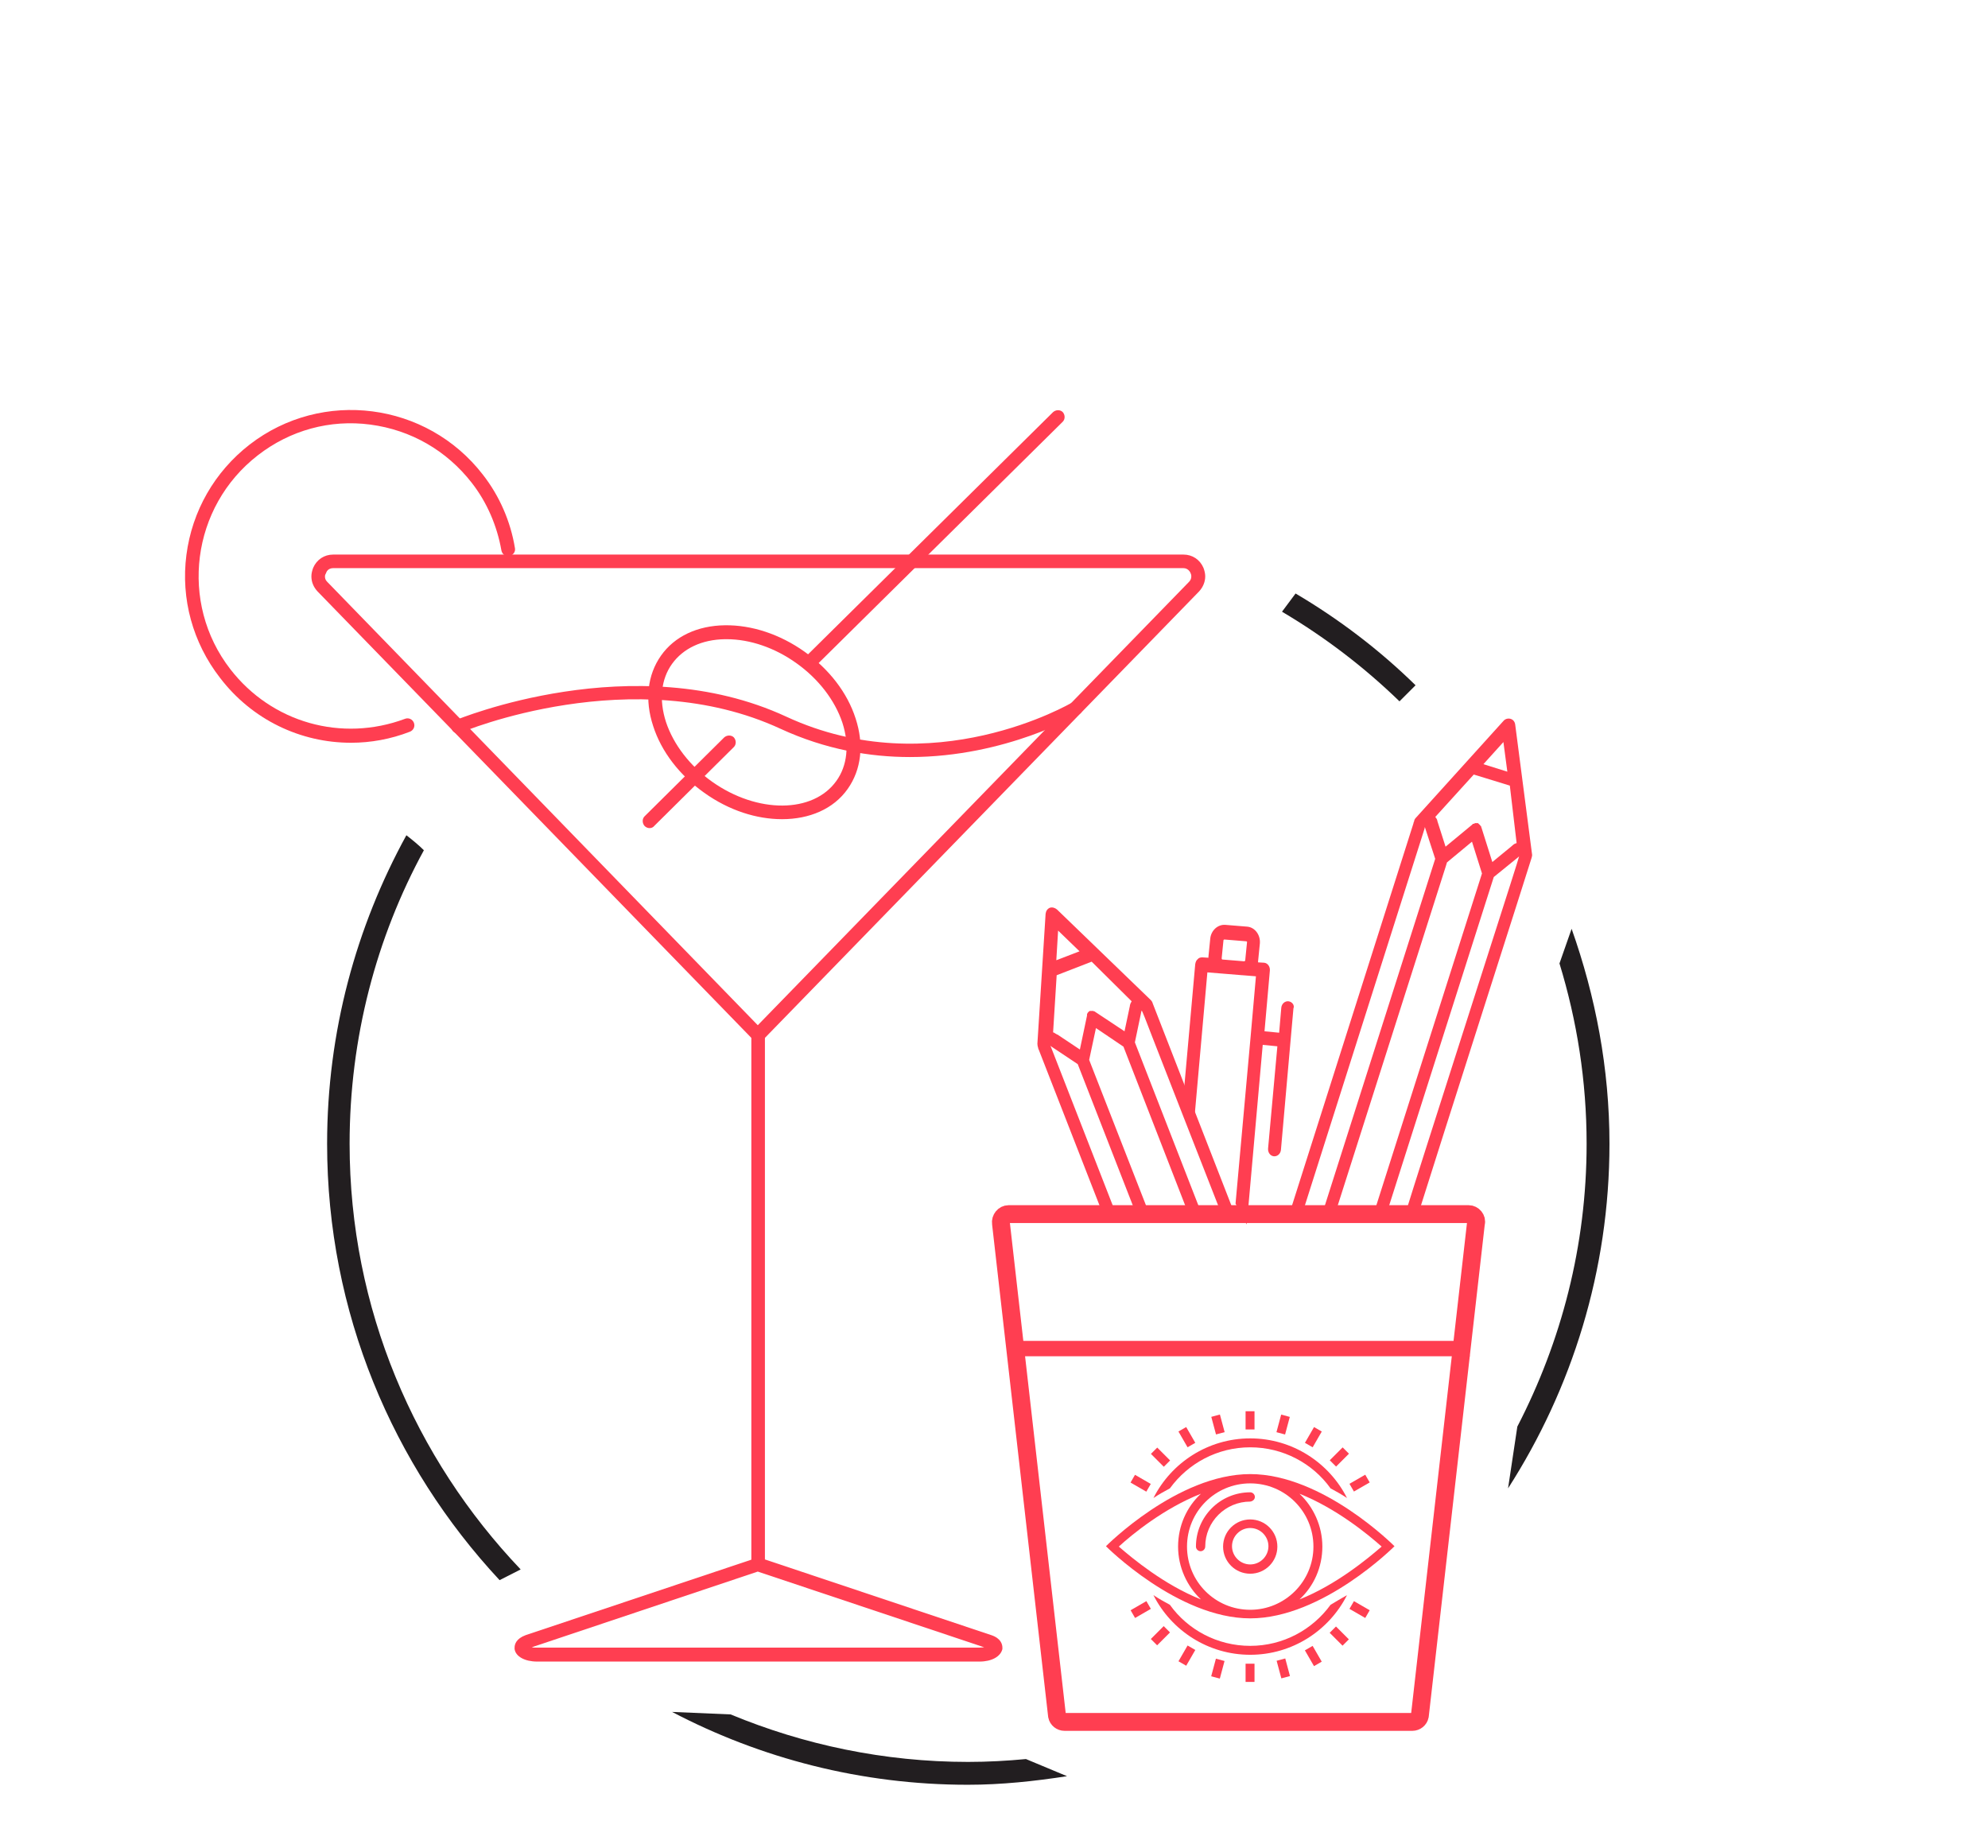<?xml version="1.0" encoding="utf-8"?>
<!-- Generator: Adobe Illustrator 25.0.0, SVG Export Plug-In . SVG Version: 6.00 Build 0)  -->
<svg version="1.1" baseProfile="tiny" xmlns="http://www.w3.org/2000/svg" xmlns:xlink="http://www.w3.org/1999/xlink" x="0px"
	 y="0px" viewBox="0 0 55.67 51.76" overflow="visible" xml:space="preserve">
<g id="Calque_1">
</g>
<g id="Calque_2">
	<path fill="#FF3E51" d="M21.9,22.94c-0.71,0-1.48-0.24-2.18-0.74c-0.69-0.49-1.2-1.15-1.43-1.87c-0.24-0.73-0.16-1.43,0.22-1.97
		c0.38-0.54,1.02-0.84,1.79-0.85c0.75-0.01,1.54,0.25,2.23,0.74c0.69,0.49,1.2,1.15,1.43,1.87c0.24,0.73,0.16,1.43-0.22,1.97h0
		C23.34,22.66,22.66,22.94,21.9,22.94z M20.35,17.9c-0.02,0-0.03,0-0.05,0c-0.65,0.01-1.17,0.26-1.48,0.69
		c-0.31,0.43-0.37,1.01-0.17,1.63c0.21,0.63,0.67,1.23,1.29,1.67c1.27,0.9,2.83,0.89,3.48-0.02h0c0.31-0.43,0.37-1.01,0.17-1.63
		c-0.21-0.63-0.67-1.23-1.29-1.67C21.7,18.14,21,17.9,20.35,17.9z"/>
	<path fill="#FF3E51" d="M9.83,20.8c-1.41,0-2.77-0.64-3.67-1.82C5.4,18,5.06,16.77,5.22,15.54c0.16-1.23,0.79-2.33,1.77-3.09
		c2.03-1.57,4.96-1.19,6.53,0.84c0.47,0.6,0.78,1.32,0.9,2.06c0.02,0.1-0.05,0.2-0.16,0.22c-0.11,0.02-0.2-0.05-0.22-0.16
		c-0.12-0.68-0.4-1.34-0.83-1.89c-0.7-0.9-1.7-1.48-2.84-1.63c-1.13-0.15-2.25,0.16-3.15,0.86c-1.86,1.44-2.21,4.13-0.77,5.99
		c1.16,1.5,3.12,2.05,4.89,1.39c0.1-0.04,0.21,0.01,0.25,0.11c0.04,0.1-0.01,0.21-0.11,0.25C10.94,20.7,10.38,20.8,9.83,20.8z"/>
	<path fill="#FF3E51" d="M21.23,29.26L8.89,16.56c-0.11-0.12-0.17-0.26-0.17-0.42c0-0.08,0.02-0.16,0.05-0.24
		c0.1-0.23,0.31-0.37,0.56-0.37h23.81c0.25,0,0.46,0.14,0.56,0.37c0.03,0.08,0.05,0.16,0.05,0.24c0,0.15-0.06,0.3-0.17,0.42
		L21.23,29.26z M9.1,16.14c0,0.05,0.01,0.1,0.06,0.15l12.06,12.42L33.3,16.29c0.05-0.05,0.06-0.11,0.06-0.15
		c0-0.04-0.01-0.07-0.02-0.09c-0.01-0.03-0.07-0.14-0.2-0.14H9.33c-0.14,0-0.19,0.1-0.2,0.14C9.12,16.07,9.1,16.1,9.1,16.14z"/>
	<path fill="#FF3E51" d="M27.43,46.53H15.04c-0.34,0-0.6-0.14-0.63-0.35c0-0.01,0-0.03,0-0.04c0-0.09,0.04-0.25,0.31-0.35l6.52-2.18
		l6.52,2.18c0.27,0.09,0.31,0.26,0.31,0.35c0,0.02,0,0.03,0,0.04C28.02,46.39,27.77,46.53,27.43,46.53z M14.89,46.13
		c0.04,0.01,0.08,0.01,0.14,0.01h12.39c0.06,0,0.1-0.01,0.14-0.01l-6.34-2.12L14.89,46.13z"/>
	<path fill="#FF3E51" d="M22.65,18.77c-0.05,0-0.1-0.02-0.14-0.06c-0.07-0.08-0.07-0.2,0-0.27l6.98-6.9c0.08-0.07,0.2-0.07,0.27,0
		c0.07,0.08,0.07,0.2,0,0.27l-6.98,6.9C22.75,18.76,22.7,18.77,22.65,18.77z"/>
	<path fill="#FF3E51" d="M18.19,23.19c-0.05,0-0.1-0.02-0.14-0.06c-0.07-0.08-0.07-0.2,0-0.27l2.23-2.21c0.08-0.07,0.2-0.07,0.27,0
		c0.07,0.08,0.07,0.2,0,0.27l-2.23,2.21C18.29,23.17,18.24,23.19,18.19,23.19z"/>
	<path fill="#FF3E51" d="M25.48,21.2c-1.12,0-2.36-0.21-3.62-0.79c-4.12-1.91-8.92,0.08-8.96,0.11c-0.1,0.04-0.21,0-0.25-0.1
		c-0.04-0.1,0-0.21,0.1-0.25c0.05-0.02,5-2.08,9.27-0.1c4.1,1.9,7.97-0.38,8.01-0.4c0.09-0.05,0.21-0.03,0.26,0.07
		c0.05,0.09,0.03,0.21-0.07,0.26C30.21,20,28.18,21.2,25.48,21.2z"/>
	<path fill="#FF3E51" d="M21.23,44c-0.11,0-0.19-0.09-0.19-0.19V28.99c0-0.11,0.09-0.19,0.19-0.19s0.19,0.09,0.19,0.19v14.82
		C21.42,43.92,21.34,44,21.23,44z"/>
	<polygon fill="#353435" points="34.2,27.66 34.2,27.66 34.2,27.66 34.2,27.66 	"/>
	<path fill="none" d="M39.03,30.83l0.04,0.82l0.96-0.44c0.06-0.03,0.12-0.02,0.17,0.01l0,0c0.05,0.03,0.08,0.09,0.08,0.15l0.05,1.09
		l0.72-0.33c0,0,0.01,0,0.01-0.01c0.05-0.02,0.09-0.03,0.14-0.03h0l0,0l0.23-1.73l-0.97-0.62L39,30.69l0,0
		C39.01,30.73,39.02,30.78,39.03,30.83C39.03,30.82,39.03,30.83,39.03,30.83z"/>
	<polygon fill="#353435" points="38.64,30.92 38.65,30.92 38.64,30.92 	"/>
	<polygon fill="#353435" points="38.64,30.89 38.64,30.89 38.64,30.89 38.64,30.89 38.64,30.92 38.64,30.92 	"/>
	<polygon fill="#353435" points="32.66,31.72 32.66,31.72 32.66,31.72 32.66,31.72 	"/>
	<polygon fill="#353435" points="32.31,31.06 32.31,31.06 32.31,31.06 32.31,31.06 	"/>
	<polygon fill="#353435" points="31.96,30.4 31.96,30.4 31.96,30.4 31.96,30.4 	"/>
	<polygon fill="#353435" points="35.06,30.24 35.06,30.24 35.06,30.23 35.06,30.24 	"/>
	<path fill="#FF3E51" d="M36.08,28.04c-0.1-0.01-0.19,0.07-0.2,0.18l-0.06,0.7l-0.41-0.04l0.15-1.7c0.01-0.11-0.06-0.21-0.16-0.22
		l-0.17-0.01c0-0.01,0-0.02,0-0.03l0.05-0.5c0.02-0.24-0.14-0.45-0.35-0.47l-0.61-0.05c-0.22-0.02-0.41,0.16-0.43,0.39l-0.05,0.5
		c0,0.01,0,0.02,0,0.03l-0.17-0.01c-0.05,0-0.1,0.01-0.13,0.05c-0.04,0.03-0.06,0.08-0.07,0.14l-0.35,3.92l0,0.02l0.04,0.07
		c0,0,0,0,0,0c0,0,0,0,0,0.01l0.27,0.51l0-0.02l0.38-4.28l0.37,0.03c0,0,0,0,0,0l0.61,0.05c0,0,0,0,0.01,0l0.37,0.03l-0.15,1.7l0,0
		v0l0,0l0,0l-0.42,4.65l0,0.02l0.16,0.29v0c0,0,0,0,0,0l0.05,0.1l0.1,0.19l0,0l0,0l0-0.02l0.02-0.17l0.43-4.84l0.41,0.04l-0.26,2.86
		c-0.01,0.11,0.06,0.21,0.16,0.22c0.1,0.01,0.19-0.07,0.2-0.18l0.27-3.06c0,0,0,0,0,0c0,0,0,0,0,0l0.08-0.9
		C36.26,28.15,36.18,28.05,36.08,28.04z M34.87,26.89c0,0.01-0.01,0.03-0.03,0.03h0l-0.61-0.05c0,0,0,0,0,0
		c-0.01,0-0.02-0.02-0.02-0.03l0.05-0.5c0-0.02,0.01-0.03,0.03-0.03l0.61,0.05c0.01,0,0.03,0.02,0.02,0.03L34.87,26.89z"/>
	<polygon fill="#353435" points="38.61,30.94 38.61,30.94 38.61,30.94 38.63,30.89 38.63,30.89 	"/>
	<polygon fill="#353435" points="38.63,30.89 38.64,30.89 38.64,30.89 	"/>
	<polygon fill="#353435" points="38.64,30.92 38.64,30.92 38.64,30.92 38.64,30.92 	"/>
	<polygon fill="#353435" points="38.65,30.92 38.65,30.92 38.83,30.8 38.65,30.92 	"/>
	<g>
		<path fill="none" d="M31.69,28.04l-1.15-1.11l-0.98,0.38l0,0l-0.1,1.6l0,0l0,0c0.01,0,0.02,0.01,0.03,0.01
			c0.01,0,0.01,0,0.02,0.01c0,0,0.01,0,0.01,0.01c0.01,0,0.01,0.01,0.02,0.01c0.01,0.01,0.02,0.01,0.03,0.02c0,0,0,0,0.01,0
			l0.63,0.42l0,0l0.2-0.95c0,0,0-0.01,0-0.01c0,0,0-0.01,0-0.01c0,0,0-0.01,0-0.01c0,0,0-0.01,0-0.01c0-0.01,0.01-0.01,0.01-0.02
			c0.01-0.01,0.02-0.02,0.02-0.03c0,0,0,0,0.01-0.01c0,0,0,0,0,0c0,0,0,0,0.01-0.01c0,0,0.01,0,0.01-0.01
			c0.01,0,0.01-0.01,0.02-0.01c0,0,0.01,0,0.01,0l0,0c0,0,0,0,0,0c0,0,0.01,0,0.01,0c0,0,0.01,0,0.01,0c0,0,0.01,0,0.01,0
			c0,0,0.01,0,0.01,0c0,0,0.01,0,0.01,0c0,0,0,0,0,0c0,0,0,0,0,0c0,0,0.01,0,0.01,0c0.01,0,0.01,0,0.02,0l0,0c0,0,0.01,0,0.01,0
			c0,0,0.01,0,0.01,0.01c0,0,0,0,0.01,0c0,0,0,0,0.01,0c0,0,0.01,0.01,0.01,0.01l0.83,0.55l0,0l0.15-0.71c0,0,0-0.01,0-0.01
			C31.65,28.12,31.66,28.08,31.69,28.04C31.69,28.04,31.69,28.04,31.69,28.04C31.69,28.04,31.69,28.04,31.69,28.04L31.69,28.04
			L31.69,28.04z"/>
		<polygon fill="none" points="30.23,26.64 29.63,26.06 29.58,26.89 29.58,26.89 		"/>
		<path fill="#FF3E51" d="M32.28,29.07c0.23,0.59,1.42,3.64,1.97,5.04h0.37c-0.62-1.6-2.34-6-2.34-6.01l0,0c0,0,0,0,0,0l0,0
			c-0.01-0.04-0.03-0.07-0.06-0.1l-2.62-2.53c-0.06-0.05-0.13-0.07-0.2-0.05l0,0c-0.07,0.03-0.11,0.09-0.12,0.17l-0.23,3.64
			c0,0.04,0.01,0.08,0.02,0.11c0,0,0,0,0,0c0,0,0,0,0,0c0,0.02,0.01,0.04,0.02,0.06l1.83,4.69h0.37l-1.86-4.77l-0.02-0.04
			c0,0,0,0,0,0c0,0,0,0,0,0s0,0,0,0c0,0,0,0,0,0l0,0l0,0l0,0l0.02,0.02c0,0,0,0,0,0l0,0l0,0l0.75,0.5l1.68,4.31h0.37l-1.68-4.3l0,0
			l-0.05-0.13l0.19-0.89l0.77,0.52l1.87,4.81h0.37l-1.92-4.93l0,0l0.18-0.86l0,0c0,0,0.01-0.03,0.01-0.03
			C31.98,28.29,32.1,28.6,32.28,29.07z M29.63,26.06l0.6,0.58l-0.65,0.25l0,0L29.63,26.06z M31.69,28.04
			C31.69,28.04,31.69,28.04,31.69,28.04c-0.02,0.03-0.04,0.07-0.05,0.12c0,0,0,0.01,0,0.01l-0.15,0.71l0,0l-0.83-0.55
			c0,0-0.01-0.01-0.01-0.01c0,0,0,0-0.01,0c0,0,0,0-0.01,0c0,0-0.01,0-0.01-0.01c0,0-0.01,0-0.01,0l0,0c-0.01,0-0.01,0-0.02,0
			c0,0-0.01,0-0.01,0c0,0,0,0,0,0c0,0,0,0,0,0c0,0-0.01,0-0.01,0c0,0-0.01,0-0.01,0c0,0-0.01,0-0.01,0c0,0-0.01,0-0.01,0
			c-0.01,0-0.01,0-0.01,0c0,0,0,0,0,0l0,0c0,0-0.01,0-0.01,0c-0.01,0-0.01,0.01-0.02,0.01c0,0-0.01,0-0.01,0.01c0,0,0,0-0.01,0.01
			c0,0,0,0,0,0c0,0,0,0-0.01,0.01c-0.01,0.01-0.02,0.02-0.02,0.03c0,0.01-0.01,0.01-0.01,0.02c0,0,0,0.01,0,0.01c0,0,0,0.01,0,0.01
			c0,0,0,0.01,0,0.01c0,0,0,0.01,0,0.01l-0.2,0.95l0,0l-0.63-0.42c0,0,0,0-0.01,0c-0.01-0.01-0.02-0.01-0.03-0.02
			c-0.01,0-0.01-0.01-0.02-0.01c0,0-0.01,0-0.01-0.01c-0.01,0-0.01-0.01-0.02-0.01c-0.01,0-0.02-0.01-0.03-0.01l0,0l0,0l0.1-1.6l0,0
			l0.98-0.38L31.69,28.04L31.69,28.04L31.69,28.04C31.69,28.04,31.69,28.04,31.69,28.04z"/>
	</g>
	<path fill="none" stroke="#FF3E51" stroke-width="0.5" stroke-linecap="round" stroke-miterlimit="10" d="M41.29,34.08
		c-0.04-0.05-0.1-0.08-0.16-0.08H28.24c-0.06,0-0.12,0.03-0.16,0.08c-0.04,0.05-0.06,0.11-0.05,0.18l1.57,13.79
		c0.02,0.1,0.11,0.17,0.21,0.17h9.74c0.1,0,0.19-0.07,0.21-0.17l1.57-13.79C41.35,34.19,41.33,34.13,41.29,34.08z"/>
	<g>
		<polygon fill="#FF3E51" points="41.16,37.98 28.34,37.98 28.23,37.55 41.05,37.55 		"/>
	</g>
	<g>
		<path fill="none" d="M41.26,21.71L41.26,21.71l-1.08,1.19l0,0l0,0c0.01,0.01,0.01,0.02,0.02,0.02c0,0.01,0.01,0.01,0.01,0.02
			c0,0,0.01,0.01,0.01,0.01c0,0.01,0.01,0.01,0.01,0.02c0,0.01,0.01,0.02,0.01,0.03c0,0,0,0,0,0.01l0.23,0.72l0,0l0.75-0.62
			c0,0,0.01,0,0.01-0.01c0,0,0.01,0,0.01-0.01c0,0,0.01,0,0.01,0c0,0,0,0,0.01,0c0.01,0,0.01-0.01,0.02-0.01
			c0.01-0.01,0.03-0.01,0.04-0.01c0,0,0.01,0,0.01,0c0,0,0,0,0,0c0,0,0.01,0,0.01,0c0,0,0.01,0,0.01,0c0.01,0,0.01,0,0.02,0
			c0,0,0.01,0,0.01,0l0,0c0,0,0,0,0,0c0,0,0.01,0,0.01,0.01c0,0,0.01,0,0.01,0.01c0,0,0.01,0,0.01,0.01c0,0,0.01,0,0.01,0.01
			c0,0,0,0,0.01,0.01c0,0,0,0,0,0c0,0,0,0,0,0c0,0,0.01,0.01,0.01,0.01c0,0,0.01,0.01,0.01,0.02l0,0c0,0,0.01,0.01,0.01,0.01
			c0,0,0.01,0.01,0.01,0.01c0,0,0,0,0,0.01c0,0,0,0,0,0.01c0,0,0,0.01,0.01,0.02l0.3,0.95l0,0l0.56-0.46c0,0,0.01-0.01,0.01-0.01
			c0.04-0.03,0.07-0.05,0.11-0.06c0,0,0,0,0,0c0,0,0,0,0,0l0,0l0,0l-0.21-1.59L41.26,21.71z"/>
		<polygon fill="none" points="42.21,21.61 42.1,20.78 41.54,21.4 41.54,21.4 		"/>
		<path fill="#FF3E51" d="M42.3,20.13L42.3,20.13c-0.07-0.02-0.15,0-0.2,0.06l-2.45,2.71c-0.03,0.03-0.05,0.07-0.05,0.1
			c0,0,0,0,0,0.01c0,0,0,0,0-0.01c-0.01,0.02-0.02,0.04-0.02,0.06L36.1,34.01h0.36l3.43-10.8l0.01-0.05c0,0,0,0,0,0c0,0,0,0,0,0
			c0,0,0,0,0,0c0,0,0,0,0,0v0l0,0l0,0l0.01,0.03c0,0,0,0,0,0l0,0l0,0l0.28,0.86l-3.17,9.96h0.36l3.1-9.73l0,0l0.04-0.13l0.7-0.58
			l0.28,0.89l-3.04,9.55h0.36l3.01-9.45l0,0L42.52,24l0,0c0,0,0.02-0.02,0.02-0.02c0,0.01-0.1,0.33-0.25,0.8
			c-0.22,0.7-2.63,8.2-2.9,9.09c-0.02,0.05-0.03,0.09-0.04,0.14h0.36c0.03-0.08,0.05-0.16,0.08-0.25c0.44-1.41,3.1-9.72,3.1-9.74
			l0,0c0,0,0,0,0,0l0,0c0.01-0.04,0.02-0.07,0.01-0.11l-0.47-3.62C42.42,20.21,42.37,20.15,42.3,20.13z M42.1,20.78l0.11,0.83
			l-0.67-0.21l0,0L42.1,20.78z M42.47,23.61L42.47,23.61C42.47,23.61,42.47,23.61,42.47,23.61C42.47,23.61,42.47,23.61,42.47,23.61
			c-0.04,0.01-0.08,0.03-0.11,0.06c0,0-0.01,0-0.01,0.01l-0.56,0.46l0,0l-0.3-0.95c0-0.01,0-0.01-0.01-0.02c0,0,0,0,0-0.01
			c0,0,0,0,0-0.01c0,0,0-0.01-0.01-0.01c0,0-0.01-0.01-0.01-0.01l0,0c0-0.01-0.01-0.01-0.01-0.02c0,0-0.01-0.01-0.01-0.01
			c0,0,0,0,0,0c0,0,0,0,0,0c0,0,0,0-0.01-0.01c0,0-0.01,0-0.01-0.01c0,0-0.01,0-0.01-0.01c0,0-0.01,0-0.01-0.01
			c0,0-0.01,0-0.01-0.01c0,0,0,0,0,0l0,0c0,0-0.01,0-0.01,0c-0.01,0-0.01,0-0.02,0c0,0-0.01,0-0.01,0c0,0-0.01,0-0.01,0c0,0,0,0,0,0
			c0,0-0.01,0-0.01,0c-0.01,0-0.03,0-0.04,0.01c-0.01,0-0.01,0.01-0.02,0.01c0,0,0,0-0.01,0c0,0-0.01,0-0.01,0c0,0-0.01,0-0.01,0.01
			c0,0-0.01,0-0.01,0.01l-0.75,0.62l0,0l-0.23-0.72c0,0,0,0,0-0.01c0-0.01-0.01-0.02-0.01-0.03c0-0.01-0.01-0.01-0.01-0.02
			c0,0,0-0.01-0.01-0.01c0-0.01-0.01-0.01-0.01-0.02c-0.01-0.01-0.01-0.02-0.02-0.02l0,0l0,0l1.08-1.19l0,0l1.01,0.31L42.47,23.61
			L42.47,23.61z"/>
	</g>
	<g>
		<path fill="#221E20" d="M28.73,49.26c-0.53,0.05-1.07,0.08-1.62,0.08c-2.35,0-4.6-0.48-6.65-1.33l-1.64-0.07
			c2.48,1.3,5.3,2.04,8.28,2.04c0.95,0,1.87-0.1,2.78-0.24L28.73,49.26z"/>
		<path fill="#221E20" d="M44.01,26.01l-0.34,0.97c0.49,1.6,0.76,3.29,0.76,5.05c0,2.86-0.71,5.54-1.94,7.92l-0.26,1.73
			c1.79-2.79,2.84-6.1,2.84-9.65C45.07,29.92,44.68,27.9,44.01,26.01z"/>
		<path fill="#221E20" d="M11.38,23.39c-1.41,2.57-2.22,5.51-2.22,8.64c0,4.72,1.84,9.01,4.83,12.22l0.59-0.3
			c-2.96-3.11-4.79-7.3-4.79-11.92c0-2.97,0.75-5.78,2.08-8.22C11.73,23.67,11.56,23.53,11.38,23.39z"/>
		<path fill="#221E20" d="M35.9,17.13c1.2,0.71,2.3,1.55,3.29,2.51l0.45-0.45c-1.01-0.99-2.14-1.85-3.36-2.57L35.9,17.13z"/>
	</g>
	<g>
		<path fill="#FF3E51" d="M35.01,42.55c-0.42,0-0.76,0.34-0.76,0.76s0.34,0.76,0.76,0.76s0.76-0.34,0.76-0.76
			S35.43,42.55,35.01,42.55z M35.01,43.81c-0.28,0-0.51-0.23-0.51-0.51s0.23-0.51,0.51-0.51s0.51,0.23,0.51,0.51
			S35.29,43.81,35.01,43.81z"/>
		<path fill="#FF3E51" d="M35.14,41.92c0-0.07-0.06-0.13-0.13-0.13c-0.84,0-1.52,0.68-1.52,1.52c0,0.07,0.06,0.13,0.13,0.13
			c0.07,0,0.13-0.06,0.13-0.13c0-0.7,0.57-1.26,1.26-1.26C35.08,42.04,35.14,41.99,35.14,41.92z"/>
		<rect x="34.88" y="39.52" fill="#FF3E51" width="0.25" height="0.51"/>
		
			<rect x="33.97" y="39.64" transform="matrix(0.966 -0.259 0.259 0.966 -9.162 10.183)" fill="#FF3E51" width="0.25" height="0.51"/>
		
			<rect x="33.11" y="39.99" transform="matrix(0.866 -0.5 0.5 0.866 -15.668 22.011)" fill="#FF3E51" width="0.25" height="0.51"/>
		
			<rect x="32.38" y="40.55" transform="matrix(0.707 -0.707 0.707 0.707 -19.332 34.938)" fill="#FF3E51" width="0.25" height="0.51"/>
		
			<rect x="31.82" y="41.28" transform="matrix(0.5 -0.866 0.866 0.5 -20 48.433)" fill="#FF3E51" width="0.25" height="0.51"/>
		
			<rect x="31.69" y="44.95" transform="matrix(0.866 -0.5 0.5 0.866 -18.258 22.011)" fill="#FF3E51" width="0.51" height="0.25"/>
		
			<rect x="32.25" y="45.68" transform="matrix(0.707 -0.707 0.707 0.707 -22.87 36.403)" fill="#FF3E51" width="0.51" height="0.25"/>
		
			<rect x="32.99" y="46.24" transform="matrix(0.5 -0.866 0.866 0.5 -23.538 51.971)" fill="#FF3E51" width="0.51" height="0.25"/>
		
			<rect x="33.84" y="46.6" transform="matrix(0.259 -0.966 0.966 0.259 -19.863 67.562)" fill="#FF3E51" width="0.51" height="0.25"/>
		<rect x="34.88" y="46.59" fill="#FF3E51" width="0.25" height="0.51"/>
		
			<rect x="35.8" y="46.47" transform="matrix(0.966 -0.259 0.259 0.966 -10.869 10.89)" fill="#FF3E51" width="0.25" height="0.51"/>
		
			<rect x="36.65" y="46.12" transform="matrix(0.866 -0.5 0.5 0.866 -18.258 24.601)" fill="#FF3E51" width="0.25" height="0.51"/>
		
			<rect x="37.38" y="45.56" transform="matrix(0.707 -0.707 0.707 0.707 -21.404 39.941)" fill="#FF3E51" width="0.25" height="0.51"/>
		
			<rect x="37.95" y="44.82" transform="matrix(0.5 -0.866 0.866 0.5 -20 55.509)" fill="#FF3E51" width="0.25" height="0.51"/>
		
			<rect x="37.82" y="41.41" transform="matrix(0.866 -0.5 0.5 0.866 -15.668 24.601)" fill="#FF3E51" width="0.51" height="0.25"/>
		
			<rect x="37.26" y="40.68" transform="matrix(0.707 -0.707 0.707 0.707 -17.866 38.475)" fill="#FF3E51" width="0.51" height="0.25"/>
		
			<rect x="36.52" y="40.12" transform="matrix(0.5 -0.866 0.866 0.5 -16.462 51.971)" fill="#FF3E51" width="0.51" height="0.25"/>
		
			<rect x="35.67" y="39.76" transform="matrix(0.259 -0.966 0.966 0.259 -11.902 64.266)" fill="#FF3E51" width="0.51" height="0.25"/>
		<path fill="#FF3E51" d="M37.26,44.94c-0.51,0.7-1.33,1.15-2.25,1.15s-1.75-0.45-2.25-1.15c-0.15-0.08-0.31-0.17-0.46-0.27
			c0.5,0.99,1.53,1.67,2.71,1.67s2.21-0.68,2.71-1.67C37.56,44.76,37.41,44.85,37.26,44.94z"/>
		<path fill="#FF3E51" d="M32.76,41.68c0.51-0.7,1.33-1.15,2.25-1.15s1.75,0.45,2.25,1.15c0.15,0.08,0.31,0.17,0.46,0.27
			c-0.5-0.99-1.53-1.67-2.71-1.67s-2.21,0.68-2.71,1.67C32.45,41.85,32.61,41.76,32.76,41.68z"/>
		<path fill="#FF3E51" d="M35.01,41.28c-2.04,0-4.04,2.02-4.04,2.02s2.01,2.02,4.04,2.02s4.04-2.02,4.04-2.02
			S37.05,41.28,35.01,41.28z M31.33,43.31c0.37-0.34,1.26-1.07,2.3-1.48c-0.4,0.37-0.64,0.9-0.64,1.48c0,0.58,0.25,1.11,0.64,1.48
			C32.6,44.38,31.71,43.64,31.33,43.31z M35.01,45.08c-0.98,0-1.77-0.79-1.77-1.77s0.79-1.77,1.77-1.77s1.77,0.79,1.77,1.77
			S35.98,45.08,35.01,45.08z M36.39,44.79c0.4-0.37,0.64-0.9,0.64-1.48c0-0.58-0.25-1.11-0.64-1.48c1.03,0.41,1.92,1.14,2.3,1.48
			C38.31,43.64,37.42,44.38,36.39,44.79z"/>
	</g>
</g>
</svg>
